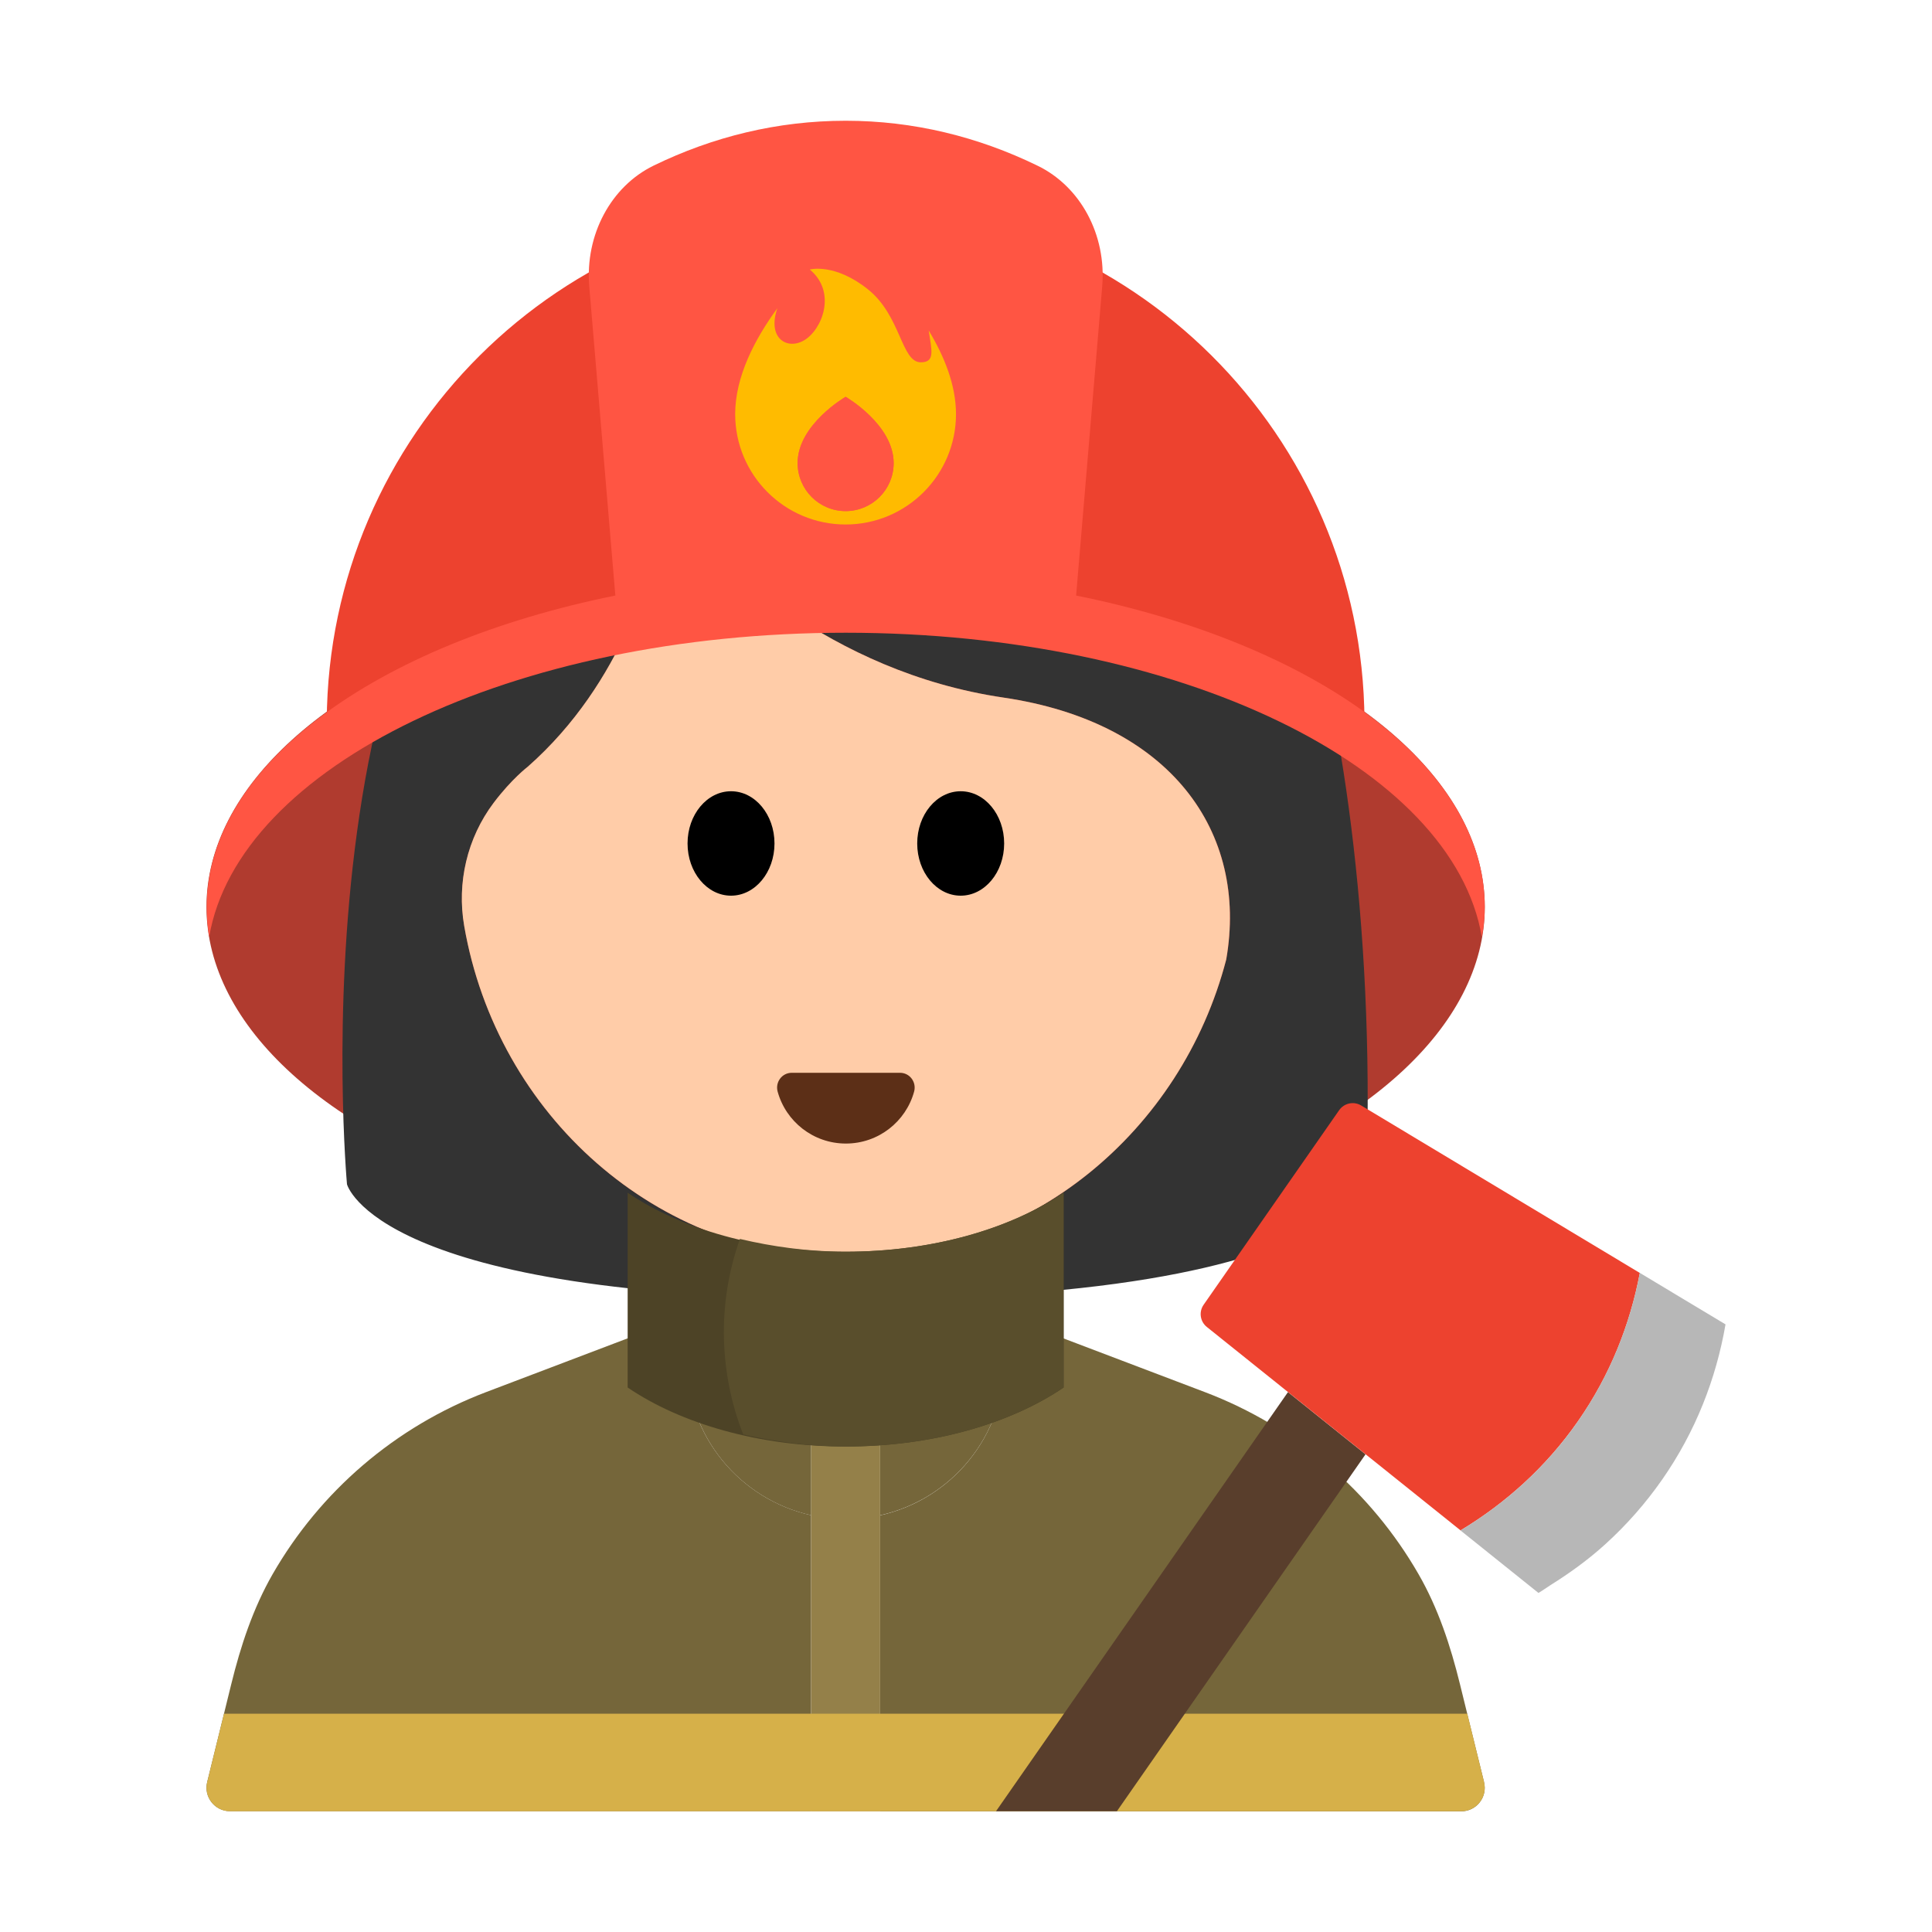 <?xml version="1.0" encoding="UTF-8"?><svg id="Layer_1" xmlns="http://www.w3.org/2000/svg" viewBox="0 0 40 40"><g><g><path d="m14.22,28.167v-.91c-.083.029-.168.051-.251.082l-3.905,1.483c-1.88.714-3.435,2.055-4.421,3.772-.404.705-.661,1.484-.855,2.274l-.499,2.028c-.075.307.157.603.472.603h12.032v-6.128c-1.471-.327-2.574-1.635-2.574-3.205Z" fill="#75663a"/><path d="m30.726,36.897l-.499-2.028c-.194-.789-.45-1.569-.855-2.273-.986-1.717-2.542-3.058-4.421-3.772l-3.905-1.483c-.083-.031-.168-.053-.251-.082v.91c0,1.57-1.102,2.878-2.574,3.205v6.128h12.032c.316,0,.548-.296.472-.603Z" fill="#75663a"/><path d="m16.794,31.372v-2.473h1.428v2.473c1.471-.327,2.574-1.635,2.574-3.205v-3.991h-6.576v3.991c0,1.57,1.102,2.878,2.574,3.205Z" fill="#75663a"/><polygon points="18.222 28.899 16.794 28.899 16.794 31.372 16.794 37.5 17.508 37.5 18.222 37.5 18.222 31.372 18.222 28.899" fill="#948049"/></g><ellipse cx="17.508" cy="18.777" rx="13.233" ry="6.923" fill="#b03b2f"/><path d="m4.762,37.5h25.492c.316,0,.548-.296.472-.603l-.348-1.416H4.638l-.348,1.416c-.075.307.157.603.473.603Z" fill="#d6b049"/><g><path d="m26.869,11.953c-1.051-2.865-4.189-6.03-8.298-6.457-4.109-.427-5.95,2.241-5.95,2.241-6.697,2.935-5.437,16.782-5.437,16.782,0,0,.608,2.375,10.48,2.375,6.019,0,8.646-.883,9.78-1.572.52-.316.846-.873.86-1.481.122-5.236-.652-9.754-1.435-11.889Zm-1.481,7.914c-.929,3.564-4.074,6.188-7.813,6.188-3.978,0-7.285-2.969-7.963-6.882-.155-.895.061-1.823.609-2.551.373-.496.707-.748.707-.748,1.987-1.753,2.612-4.17,2.788-5.121.028-.153.222-.205.325-.087.755.869,3.113,3.244,6.737,3.777,3.452.508,5.073,2.776,4.611,5.424Z" fill="#333"/><path d="m20.777,14.443c-3.625-.533-5.983-2.908-6.737-3.777-.103-.118-.296-.066-.325.087-.176.95-.801,3.368-2.788,5.121,0,0-.333.252-.707.748-.549.729-.765,1.656-.609,2.551.679,3.912,3.985,6.882,7.963,6.882,3.739,0,6.885-2.624,7.813-6.188.462-2.647-1.159-4.916-4.611-5.424Z" fill="#ffcca8"/><g><ellipse cx="15.135" cy="17.463" rx=".9" ry="1.081"/><ellipse cx="19.89" cy="17.463" rx=".9" ry="1.081"/></g><path d="m18.634,22.211c.202,0,.345.194.292.389-.17.62-.738,1.076-1.413,1.076s-1.243-.456-1.413-1.076c-.053-.195.09-.389.292-.389h2.242Z" fill="#5c2f17"/></g><path d="m28.25,14.915c-.035-5.904-4.83-10.681-10.742-10.681S6.801,9.011,6.765,14.915c2.402-1.501,6.313-2.482,10.742-2.482s8.341.981,10.742,2.482Z" fill="#ed422f"/><path d="m30.74,18.78c0,.21-.02.42-.06.62-.6-3.53-6.26-6.3-13.17-6.3s-12.58,2.77-13.18,6.3c-.03-.2-.05-.41-.05-.62,0-2.94,3.51-5.45,8.46-6.45l-.54-6.4c-.09-1.07.45-2.07,1.33-2.5,1.23-.6,2.57-.93,3.98-.93,1.4,0,2.74.33,3.97.93.89.43,1.43,1.43,1.34,2.5l-.54,6.4c4.95,1,8.46,3.51,8.46,6.45Z" fill="#ff5543"/><g><path d="m19.228,6.843c.063.418.136.658-.164.658-.407,0-.407-.964-1.097-1.513-.682-.543-1.19-.411-1.201-.408,0,0,0,0,0,0,.568.474.251,1.253-.121,1.468-.357.206-.764-.054-.551-.666-.469.641-.873,1.418-.873,2.191,0,1.263,1.024,2.286,2.286,2.286s2.286-1.024,2.286-2.286c0-.597-.241-1.195-.566-1.732Zm-1.72,3.739c-.549,0-.994-.445-.994-.994,0-.8.994-1.372.994-1.372,0,0,.994.573.994,1.372,0,.549-.445.994-.994.994Z" fill="#fb0"/><path d="m17.508,8.215s-.994.573-.994,1.372c0,.549.445.994.994.994s.994-.445.994-.994c0-.8-.994-1.372-.994-1.372Z" fill="#ff5543"/></g><g><polygon points="20.621 37.5 23.124 37.5 28.272 30.11 26.666 28.822 20.621 37.5" fill="#593e2c"/><path d="m30.238,31.686c.933-.562,1.771-1.312,2.434-2.263s1.076-1.998,1.279-3.068l-5.769-3.467c-.154-.093-.353-.05-.456.097l-2.806,4.028c-.103.147-.074.349.067.461l1.679,1.346,1.606,1.288,3.58,2.87c.086-.05.167-.11.251-.163-.085.053-.165.114-.251.163l-1.614-1.294Z" fill="#ed422f"/><path d="m33.951,26.355h0c-.204,1.07-.617,2.116-1.279,3.068s-1.501,1.701-2.434,2.263l1.614,1.294c.086-.05.167-.11.251-.163.399-.25.783-.527,1.138-.85.43-.391.824-.835,1.171-1.332.347-.498.627-1.021.844-1.56s.372-1.094.469-1.655l-1.774-1.066Z" fill="#b7b7b7"/></g><g><path d="m17.508,25.916c-1.8,0-3.411-.474-4.513-1.222v4.033c1.102.748,2.713,1.222,4.513,1.222s3.411-.474,4.513-1.222v-4.033c-1.102.748-2.713,1.222-4.513,1.222Z" fill="#4d4326"/><path d="m22.021,28.726v-4.033c-1.102.748-2.713,1.222-4.513,1.222-.777,0-1.508-.103-2.189-.264-.211.598-.332,1.244-.332,1.922,0,.754.143,1.472.401,2.125.662.151,1.368.25,2.119.25,1.8,0,3.411-.474,4.513-1.222Z" fill="#594e2c"/></g></g><rect width="40" height="40" fill="none"/></svg>